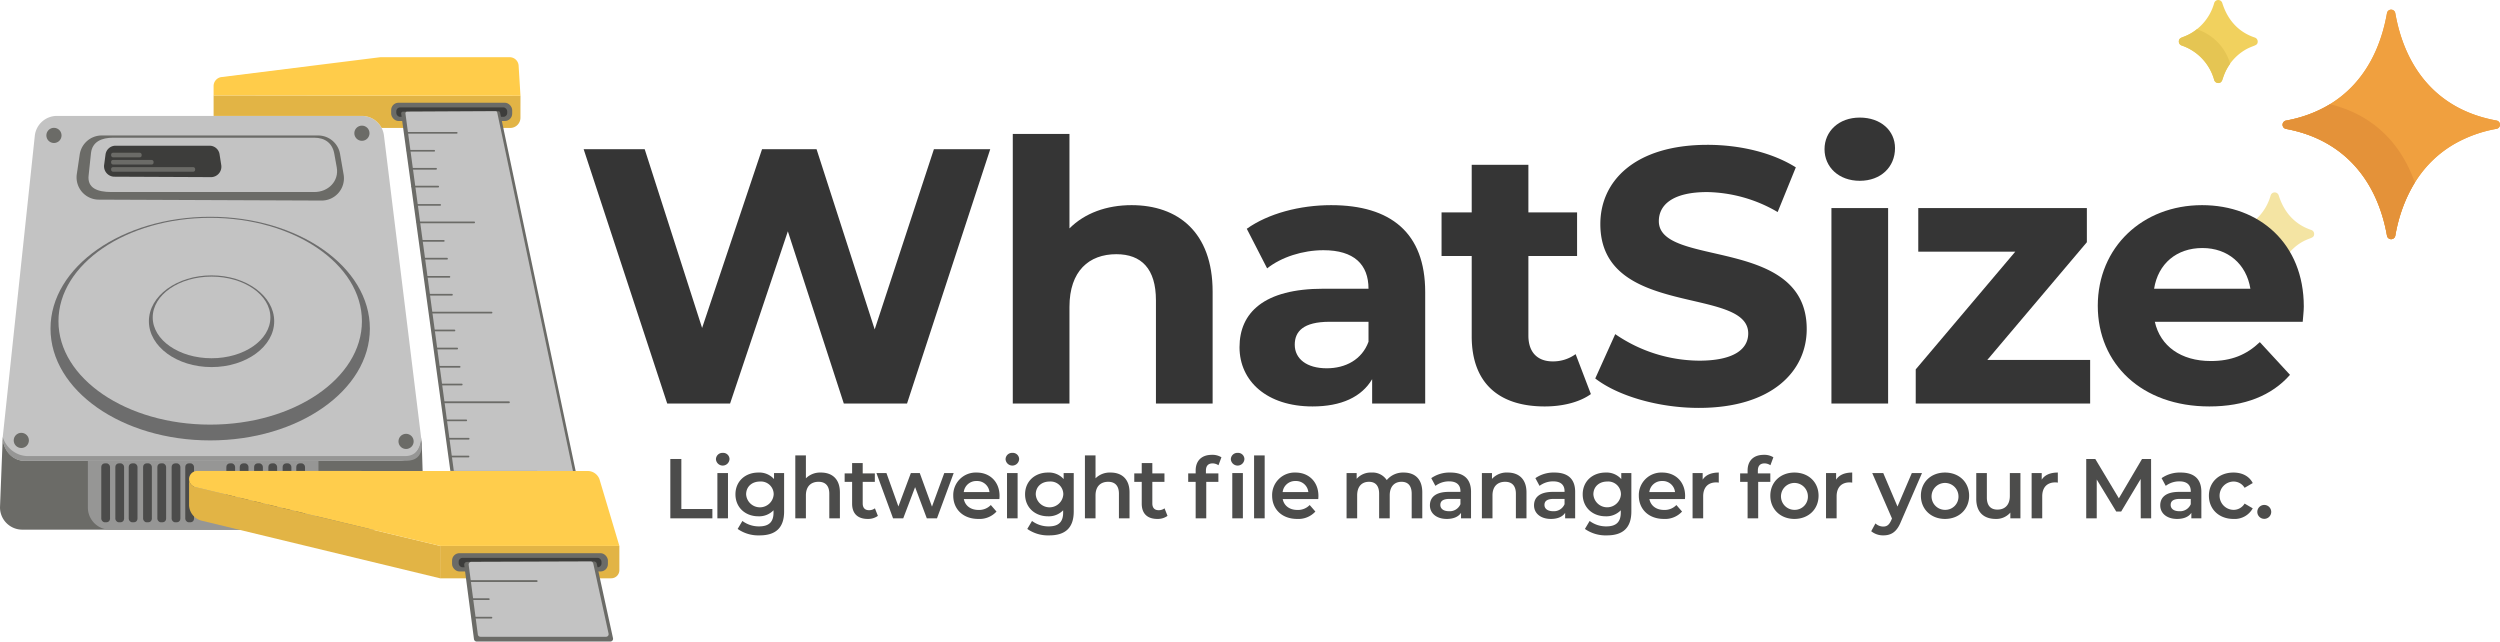 <svg xmlns="http://www.w3.org/2000/svg" width="825.616" height="211.871" viewBox="0 0 825.616 211.871"><defs><style>.cls-1{fill:#f0a03f;}.cls-2{fill:#e49239;}.cls-3{fill:#f4e4a3;}.cls-4{fill:#e7d48a;}.cls-5{fill:#f1d15e;}.cls-6{fill:#e5c553;}.cls-7{fill:#4c4c4b;}.cls-8{fill:#c3c3c3;}.cls-9{fill:#6b6b67;}.cls-10{fill:#969695;}.cls-11{fill:#6d6d6d;}.cls-12{fill:#3d3d3b;}.cls-13{fill:#e2b445;}.cls-14{fill:#ffcd4c;}.cls-15{fill:#ffcc4a;}.cls-16{fill:#353535;}</style></defs><title>WhatSize_HeaderLogo</title><g id="Header"><g id="Header_Background_" data-name="Header (Background)"><g id="Star"><path id="SVGCleanerId_0" data-name="SVGCleanerId 0" class="cls-1" d="M832.675,49.128a47.313,47.313,0,0,1-6.608-1.687c-15.321-5.152-23.982-17.67-26.831-33.784a1.394,1.394,0,0,0-2.743,0c-3.312,18.725-14.334,31.967-33.344,35.495a1.394,1.394,0,0,0,.001,2.739c18.835,3.484,30.05,16.701,33.35,35.276a1.393,1.393,0,0,0,2.743-.003c1.68-9.579,6.398-22.593,19.332-30.192a43.191,43.191,0,0,1,14.104-5.104,1.393,1.393,0,0,0-.003-2.741Z" transform="translate(-8.203 -9.323)"/><path id="SVGCleanerId_0-2" data-name="SVGCleanerId 0" class="cls-1" d="M832.675,49.128a47.313,47.313,0,0,1-6.608-1.687c-15.321-5.152-23.982-17.67-26.831-33.784a1.394,1.394,0,0,0-2.743,0c-3.312,18.725-14.334,31.967-33.344,35.495a1.394,1.394,0,0,0,.001,2.739c18.835,3.484,30.05,16.701,33.35,35.276a1.393,1.393,0,0,0,2.743-.003c1.68-9.579,6.398-22.593,19.332-30.192a43.191,43.191,0,0,1,14.104-5.104,1.393,1.393,0,0,0-.003-2.741Z" transform="translate(-8.203 -9.323)"/><path class="cls-2" d="M777.704,43.725a42.695,42.695,0,0,1-14.556,5.426,1.394,1.394,0,0,0,.001,2.739c18.835,3.484,30.05,16.701,33.35,35.276a1.393,1.393,0,0,0,2.743-.003A49.679,49.679,0,0,1,805.708,69.6C800.728,55.743,791.215,47.117,777.704,43.725Z" transform="translate(-8.203 -9.323)"/><path class="cls-3" d="M771.489,85.263c-5.42-1.797-9.005-5.836-10.749-11.418a1.393,1.393,0,0,0-2.659-.001,16.754,16.754,0,0,1-10.749,11.413,1.394,1.394,0,0,0,0,2.636,16.744,16.744,0,0,1,10.751,11.419,1.393,1.393,0,0,0,2.66-.005,17.073,17.073,0,0,1,6.609-9.368l0,0c3.416-2.341,5.094-1.661,5.091-3.356A1.392,1.392,0,0,0,771.489,85.263Z" transform="translate(-8.203 -9.323)"/><path class="cls-4" d="M752.885,82.24c-.039-.013-.076-.032-.113-.049a16.445,16.445,0,0,1-5.44,3.067,1.394,1.394,0,0,0,0,2.636,16.744,16.744,0,0,1,10.751,11.419,1.4,1.4,0,0,0,1.332.977c1.961-.004.918-2.346,4.186-6.734A16.714,16.714,0,0,0,752.885,82.24Z" transform="translate(-8.203 -9.323)"/><path class="cls-5" d="M752.849,21.721c-5.441-1.804-9.011-5.859-10.749-11.418a1.393,1.393,0,0,0-2.659-.001,16.755,16.755,0,0,1-10.749,11.414,1.394,1.394,0,0,0,0,2.636A16.745,16.745,0,0,1,739.443,35.77a1.393,1.393,0,0,0,2.66-.004,16.68,16.68,0,0,1,6.609-9.368c3.407-2.334,5.093-1.671,5.091-3.357A1.393,1.393,0,0,0,752.849,21.721Z" transform="translate(-8.203 -9.323)"/><path class="cls-6" d="M733.708,18.998c-3.84,3.07-5.957,2.212-5.957,4.035a1.392,1.392,0,0,0,.942,1.317A16.745,16.745,0,0,1,739.443,35.77a1.4,1.4,0,0,0,1.332.977c1.863-.003.968-2.179,3.925-6.378A16.848,16.848,0,0,0,733.708,18.998Z" transform="translate(-8.203 -9.323)"/></g></g><path class="cls-7" d="M229.577,160.901h3.64v16.52h10.248v3.08H229.577Z" transform="translate(-8.203 -9.323)"/><path class="cls-7" d="M244.641,160.985a2.132,2.132,0,0,1,2.24-2.1,2.083,2.083,0,0,1,2.24,2.016,2.243,2.243,0,0,1-4.48.084Zm.476,4.564h3.5v14.952h-3.5Z" transform="translate(-8.203 -9.323)"/><path class="cls-7" d="M267.153,165.549v12.684c0,5.432-2.828,7.896-8.064,7.896a11.884,11.884,0,0,1-7.28-2.128l1.568-2.632a9.034,9.034,0,0,0,5.516,1.792c3.304,0,4.76-1.512,4.76-4.536v-.784a6.58,6.58,0,0,1-5.012,1.988c-4.284,0-7.56-2.912-7.56-7.252s3.276-7.196,7.56-7.196a6.473,6.473,0,0,1,5.18,2.156V165.549Zm-3.444,7.028a4.204,4.204,0,0,0-4.536-4.228c-2.66,0-4.564,1.708-4.564,4.228a4.558,4.558,0,0,0,9.1,0Z" transform="translate(-8.203 -9.323)"/><path class="cls-7" d="M285.577,171.933v8.568h-3.5v-8.12c0-2.66-1.316-3.948-3.556-3.948-2.492,0-4.172,1.512-4.172,4.508v7.56h-3.5V159.725h3.5v7.56a6.665,6.665,0,0,1,4.984-1.904C282.917,165.381,285.577,167.425,285.577,171.933Z" transform="translate(-8.203 -9.323)"/><path class="cls-7" d="M298.121,179.689a5.501,5.501,0,0,1-3.36,1.008c-3.276,0-5.152-1.736-5.152-5.04v-7.196h-2.464v-2.8h2.464v-3.416h3.5v3.416h4.004v2.8h-4.004v7.112c0,1.456.728,2.24,2.072,2.24a3.144,3.144,0,0,0,1.96-.616Z" transform="translate(-8.203 -9.323)"/><path class="cls-7" d="M323.154,165.549l-5.516,14.952h-3.36l-3.864-10.304-3.92,10.304h-3.36l-5.488-14.952h3.304l3.948,11.032,4.116-11.032h2.94l4.032,11.088,4.06-11.088Z" transform="translate(-8.203 -9.323)"/><path class="cls-7" d="M338.245,174.145H326.513c.42,2.184,2.24,3.584,4.844,3.584a5.358,5.358,0,0,0,4.06-1.624l1.876,2.156a7.579,7.579,0,0,1-6.02,2.436c-5.012,0-8.26-3.22-8.26-7.672a7.436,7.436,0,0,1,7.728-7.644c4.368,0,7.56,3.052,7.56,7.728C338.301,173.389,338.273,173.809,338.245,174.145Zm-11.76-2.324H334.97a4.071,4.071,0,0,0-4.228-3.64A4.132,4.132,0,0,0,326.486,171.821Z" transform="translate(-8.203 -9.323)"/><path class="cls-7" d="M340.289,160.985a2.132,2.132,0,0,1,2.24-2.1,2.084,2.084,0,0,1,2.24,2.016,2.243,2.243,0,0,1-4.48.084Zm.476,4.564h3.5v14.952h-3.5Z" transform="translate(-8.203 -9.323)"/><path class="cls-7" d="M362.801,165.549v12.684c0,5.432-2.828,7.896-8.064,7.896a11.884,11.884,0,0,1-7.28-2.128l1.568-2.632a9.035,9.035,0,0,0,5.516,1.792c3.304,0,4.76-1.512,4.76-4.536v-.784a6.58,6.58,0,0,1-5.012,1.988c-4.284,0-7.56-2.912-7.56-7.252s3.276-7.196,7.56-7.196a6.473,6.473,0,0,1,5.18,2.156V165.549Zm-3.444,7.028a4.204,4.204,0,0,0-4.536-4.228c-2.66,0-4.564,1.708-4.564,4.228a4.558,4.558,0,0,0,9.1,0Z" transform="translate(-8.203 -9.323)"/><path class="cls-7" d="M381.225,171.933v8.568h-3.5v-8.12c0-2.66-1.316-3.948-3.556-3.948-2.492,0-4.172,1.512-4.172,4.508v7.56h-3.5V159.725h3.5v7.56a6.665,6.665,0,0,1,4.984-1.904C378.565,165.381,381.225,167.425,381.225,171.933Z" transform="translate(-8.203 -9.323)"/><path class="cls-7" d="M393.769,179.689a5.502,5.502,0,0,1-3.36,1.008c-3.276,0-5.152-1.736-5.152-5.04v-7.196h-2.464v-2.8h2.464v-3.416h3.5v3.416h4.004v2.8h-4.004v7.112c0,1.456.728,2.24,2.072,2.24a3.147,3.147,0,0,0,1.96-.616Z" transform="translate(-8.203 -9.323)"/><path class="cls-7" d="M408.413,159.53a5.602,5.602,0,0,1,3.164.812l-.98,2.632a3.446,3.446,0,0,0-1.932-.616c-1.456,0-2.212.812-2.212,2.408v.896h4.116v2.8h-4.004v12.04h-3.5v-12.04h-2.464v-2.8h2.464v-.952C403.065,161.573,404.941,159.53,408.413,159.53Zm6.272,1.456a2.131,2.131,0,0,1,2.24-2.1,2.084,2.084,0,0,1,2.24,2.016,2.243,2.243,0,0,1-4.48.084Zm.476,4.564H418.66v14.952h-3.499Z" transform="translate(-8.203 -9.323)"/><path class="cls-7" d="M422.356,159.725h3.5v20.776h-3.5Z" transform="translate(-8.203 -9.323)"/><path class="cls-7" d="M443.551,174.145H431.82c.42,2.184,2.24,3.584,4.844,3.584a5.358,5.358,0,0,0,4.06-1.624l1.876,2.156a7.578,7.578,0,0,1-6.02,2.436c-5.012,0-8.26-3.22-8.26-7.672a7.436,7.436,0,0,1,7.728-7.644c4.368,0,7.56,3.052,7.56,7.728C443.608,173.389,443.58,173.809,443.551,174.145Zm-11.76-2.324h8.484a4.071,4.071,0,0,0-4.229-3.64A4.133,4.133,0,0,0,431.792,171.821Z" transform="translate(-8.203 -9.323)"/><path class="cls-7" d="M477.907,171.933v8.568h-3.5v-8.12c0-2.66-1.232-3.948-3.359-3.948-2.296,0-3.893,1.512-3.893,4.48v7.588h-3.5v-8.12c0-2.66-1.231-3.948-3.359-3.948-2.324,0-3.893,1.512-3.893,4.48v7.588h-3.5V165.549h3.332v1.904a6.194,6.194,0,0,1,4.9-2.072,5.601,5.601,0,0,1,5.04,2.492,6.978,6.978,0,0,1,5.6-2.492C475.387,165.381,477.907,167.425,477.907,171.933Z" transform="translate(-8.203 -9.323)"/><path class="cls-7" d="M494.007,171.737v8.764h-3.305v-1.82c-.84,1.288-2.464,2.016-4.703,2.016-3.416,0-5.572-1.876-5.572-4.48,0-2.492,1.68-4.452,6.216-4.452h3.864v-.224c0-2.044-1.232-3.248-3.725-3.248a7.404,7.404,0,0,0-4.536,1.484l-1.371-2.548a10.512,10.512,0,0,1,6.327-1.848C491.515,165.381,494.007,167.425,494.007,171.737Zm-3.5,4.088v-1.736h-3.612c-2.38,0-3.024.896-3.024,1.988,0,1.26,1.065,2.072,2.857,2.072A3.812,3.812,0,0,0,490.507,175.825Z" transform="translate(-8.203 -9.323)"/><path class="cls-7" d="M512.319,171.933v8.568h-3.5v-8.12c0-2.66-1.315-3.948-3.556-3.948-2.492,0-4.172,1.512-4.172,4.508v7.56h-3.5V165.549h3.332v1.932a6.499,6.499,0,0,1,5.151-2.1C509.659,165.381,512.319,167.425,512.319,171.933Z" transform="translate(-8.203 -9.323)"/><path class="cls-7" d="M528.391,171.737v8.764h-3.305v-1.82c-.84,1.288-2.464,2.016-4.703,2.016-3.416,0-5.572-1.876-5.572-4.48,0-2.492,1.68-4.452,6.216-4.452h3.864v-.224c0-2.044-1.232-3.248-3.725-3.248a7.404,7.404,0,0,0-4.536,1.484l-1.371-2.548a10.512,10.512,0,0,1,6.327-1.848C525.899,165.381,528.391,167.425,528.391,171.737Zm-3.5,4.088v-1.736H521.279c-2.38,0-3.024.896-3.024,1.988,0,1.26,1.065,2.072,2.857,2.072A3.812,3.812,0,0,0,524.891,175.825Z" transform="translate(-8.203 -9.323)"/><path class="cls-7" d="M546.954,165.549v12.684c0,5.432-2.828,7.896-8.063,7.896a11.886,11.886,0,0,1-7.28-2.128l1.568-2.632a9.033,9.033,0,0,0,5.516,1.792c3.304,0,4.76-1.512,4.76-4.536v-.784a6.58,6.58,0,0,1-5.012,1.988c-4.284,0-7.56-2.912-7.56-7.252s3.275-7.196,7.56-7.196a6.473,6.473,0,0,1,5.18,2.156V165.549Zm-3.443,7.028a4.204,4.204,0,0,0-4.536-4.228c-2.66,0-4.564,1.708-4.564,4.228a4.559,4.559,0,0,0,9.101,0Z" transform="translate(-8.203 -9.323)"/><path class="cls-7" d="M564.649,174.145H552.918c.42,2.184,2.239,3.584,4.844,3.584a5.358,5.358,0,0,0,4.06-1.624l1.876,2.156a7.578,7.578,0,0,1-6.019,2.436c-5.013,0-8.26-3.22-8.26-7.672a7.436,7.436,0,0,1,7.728-7.644c4.368,0,7.56,3.052,7.56,7.728C564.705,173.389,564.678,173.809,564.649,174.145Zm-11.76-2.324h8.483a4.069,4.069,0,0,0-4.228-3.64A4.132,4.132,0,0,0,552.889,171.821Z" transform="translate(-8.203 -9.323)"/><path class="cls-7" d="M575.822,165.381v3.332a4.48,4.48,0,0,0-.812-.084c-2.66,0-4.34,1.568-4.34,4.62v7.252h-3.5V165.549h3.332v2.184C571.51,166.165,573.33,165.381,575.822,165.381Z" transform="translate(-8.203 -9.323)"/><path class="cls-7" d="M588.729,164.765v.896h4.116v2.8h-4.005v12.04h-3.499v-12.04h-2.465v-2.8h2.465v-.952c0-3.136,1.876-5.18,5.348-5.18a5.601,5.601,0,0,1,3.164.812l-.981,2.632a3.445,3.445,0,0,0-1.932-.616C589.485,162.357,588.729,163.169,588.729,164.765Z" transform="translate(-8.203 -9.323)"/><path class="cls-7" d="M592.845,173.025c0-4.48,3.359-7.644,7.951-7.644,4.648,0,7.981,3.164,7.981,7.644s-3.332,7.672-7.981,7.672C596.205,180.697,592.845,177.505,592.845,173.025Zm12.403,0a4.444,4.444,0,1,0-4.452,4.676A4.355,4.355,0,0,0,605.249,173.025Z" transform="translate(-8.203 -9.323)"/><path class="cls-7" d="M619.893,165.381v3.332a4.481,4.481,0,0,0-.812-.084c-2.66,0-4.34,1.568-4.34,4.62v7.252h-3.5V165.549h3.332v2.184C615.581,166.165,617.401,165.381,619.893,165.381Z" transform="translate(-8.203 -9.323)"/><path class="cls-7" d="M642.936,165.549l-7,16.156c-1.372,3.388-3.276,4.424-5.768,4.424a6.184,6.184,0,0,1-4.004-1.372l1.399-2.576a3.792,3.792,0,0,0,2.576,1.036c1.232,0,1.96-.588,2.632-2.072l.252-.588-6.523-15.008h3.64l4.704,11.06,4.731-11.06Z" transform="translate(-8.203 -9.323)"/><path class="cls-7" d="M642.572,173.025c0-4.48,3.359-7.644,7.951-7.644,4.648,0,7.98,3.164,7.98,7.644s-3.332,7.672-7.98,7.672C645.931,180.697,642.572,177.505,642.572,173.025Zm12.403,0a4.444,4.444,0,1,0-4.452,4.676A4.355,4.355,0,0,0,654.975,173.025Z" transform="translate(-8.203 -9.323)"/><path class="cls-7" d="M675.443,165.549v14.952H672.112v-1.904a6.11,6.11,0,0,1-4.816,2.1c-3.836,0-6.44-2.1-6.44-6.608v-8.54h3.5v8.064c0,2.716,1.288,4.004,3.5,4.004,2.437,0,4.088-1.512,4.088-4.508v-7.56Z" transform="translate(-8.203 -9.323)"/><path class="cls-7" d="M687.792,165.381v3.332a4.48,4.48,0,0,0-.812-.084c-2.66,0-4.34,1.568-4.34,4.62v7.252h-3.5V165.549h3.332v2.184C683.479,166.165,685.3,165.381,687.792,165.381Z" transform="translate(-8.203 -9.323)"/><path class="cls-7" d="M715.174,180.501l-.027-12.992-6.44,10.752h-1.624l-6.44-10.584v12.824h-3.472v-19.6h2.996l7.784,12.992,7.644-12.992h2.996l.028,19.6Z" transform="translate(-8.203 -9.323)"/><path class="cls-7" d="M735.194,171.737v8.764H731.89v-1.82c-.84,1.288-2.464,2.016-4.704,2.016-3.416,0-5.571-1.876-5.571-4.48,0-2.492,1.68-4.452,6.216-4.452h3.863v-.224c0-2.044-1.232-3.248-3.724-3.248a7.404,7.404,0,0,0-4.536,1.484l-1.372-2.548a10.515,10.515,0,0,1,6.328-1.848C732.703,165.381,735.194,167.425,735.194,171.737Zm-3.5,4.088v-1.736h-3.611c-2.38,0-3.024.896-3.024,1.988,0,1.26,1.065,2.072,2.857,2.072A3.811,3.811,0,0,0,731.694,175.825Z" transform="translate(-8.203 -9.323)"/><path class="cls-7" d="M737.686,173.025c0-4.48,3.359-7.644,8.092-7.644,2.912,0,5.235,1.204,6.384,3.472l-2.688,1.568a4.23,4.23,0,0,0-3.724-2.072,4.678,4.678,0,0,0,0,9.352,4.23,4.23,0,0,0,3.724-2.072l2.688,1.568a6.797,6.797,0,0,1-6.384,3.5C741.046,180.697,737.686,177.505,737.686,173.025Z" transform="translate(-8.203 -9.323)"/><path class="cls-7" d="M753.674,178.373a2.296,2.296,0,1,1,4.592,0,2.296,2.296,0,1,1-4.592,0Z" transform="translate(-8.203 -9.323)"/><g id="Logo_Header" data-name="Logo Header"><g id="Vector_Icon" data-name="Vector Icon"><g id="Drive"><path id="Drive_Faceplate" data-name="Drive Faceplate" class="cls-8" d="M139.905,161.515H16.45a7.355,7.355,0,0,1-7.313-8.133l10.56-99.205A7.355,7.355,0,0,1,27.011,47.6H127.698a7.355,7.355,0,0,1,7.3,6.457l12.207,99.205A7.355,7.355,0,0,1,139.905,161.515Z" transform="translate(-8.203 -9.323)"/><g id="Drive_Grill" data-name="Drive Grill"><g id="Plate"><path id="Drive_Grill_Plate_Bg" data-name="Drive Grill Plate Bg" class="cls-9" d="M8.203,176.883a7.355,7.355,0,0,0,7.355,7.355H140.798a7.355,7.355,0,0,0,7.355-7.355l-.665-21.052-.226-1.045a7.459,7.459,0,0,1-7.424,6.72H16.383c-4.13,0-7.315-3.799-7.271-7.839" transform="translate(-8.203 -9.323)"/><path id="Drive_Grill_Plate_Front" data-name="Drive Grill Plate Front" class="cls-10" d="M37.222,161.515v15.412a7.321,7.321,0,0,0,7.321,7.321l61.506-.005a7.321,7.321,0,0,0,7.321-7.321V161.51Z" transform="translate(-8.203 -9.323)"/></g><path id="Accent" class="cls-10" d="M147.248,153.734c-.019-.111.363,6.098-5.151,6.212H17.587a8.692,8.692,0,0,1-3.253-.598,9.071,9.071,0,0,1-5.222-5.682c0,3.898,2.678,7.839,7.271,7.839H142.097C146.69,161.505,148.139,158.812,147.248,153.734Z" transform="translate(-8.203 -9.323)"/><g id="Vents"><g id="Drive_Grill_Right" data-name="Drive Grill Right"><rect class="cls-7" x="97.845" y="153.019" width="2.892" height="19.466" rx="1.165"/><rect class="cls-7" x="74.752" y="153.019" width="2.892" height="19.466" rx="1.165"/><rect class="cls-7" x="79.174" y="153.019" width="2.892" height="19.466" rx="1.165"/><rect class="cls-7" x="83.921" y="153.019" width="2.892" height="19.466" rx="1.165"/><rect class="cls-7" x="88.63" y="153.019" width="2.892" height="19.466" rx="1.165"/><rect class="cls-7" x="93.339" y="153.019" width="2.892" height="19.466" rx="1.165"/></g><g id="Drive_Grill_Left" data-name="Drive Grill Left"><rect class="cls-7" x="61.185" y="153.019" width="2.892" height="19.466" rx="1.165"/><rect class="cls-7" x="33.447" y="153.019" width="2.892" height="19.466" rx="1.165"/><rect class="cls-7" x="38.092" y="153.019" width="2.892" height="19.466" rx="1.165"/><rect class="cls-7" x="42.513" y="153.019" width="2.892" height="19.466" rx="1.165"/><rect class="cls-7" x="47.26" y="153.019" width="2.892" height="19.466" rx="1.165"/><rect class="cls-7" x="51.969" y="153.019" width="2.892" height="19.466" rx="1.165"/><rect class="cls-7" x="56.679" y="153.019" width="2.892" height="19.466" rx="1.165"/></g></g></g><g id="Drive_Large_Circle" data-name="Drive Large Circle"><ellipse id="HDD_-LargeDisk_Background" data-name="HDD -LargeDisk Background" class="cls-11" cx="69.415" cy="108.515" rx="52.735" ry="36.929"/><ellipse id="HDD_-LargeDisk_Top" data-name="HDD -LargeDisk Top" class="cls-8" cx="69.415" cy="106.085" rx="50.108" ry="34.144"/></g><g id="Drive_Small_Circle" data-name="Drive Small Circle"><ellipse id="bottom" class="cls-11" cx="69.863" cy="106.085" rx="20.692" ry="15.142"/><ellipse id="top" class="cls-8" cx="69.863" cy="104.83" rx="19.432" ry="13.481"/></g><g id="Drive_Square" data-name="Drive Square"><path id="Drive_Square_Bottom" data-name="Drive Square Bottom" class="cls-9" d="M114.403,75.556,40.814,75.252A7.355,7.355,0,0,1,33.569,66.82l.96-6.481a7.355,7.355,0,0,1,7.275-6.277h71.455a7.355,7.355,0,0,1,7.247,6.1l1.175,6.786A7.355,7.355,0,0,1,114.403,75.556Z" transform="translate(-8.203 -9.323)"/><path id="Drive_Square_Top" data-name="Drive Square Top" class="cls-8" d="M112.016,72.738H44.9c-4.429-.018-7.989-1.233-7.415-5.624l.781-7.35c.479-3.662,3.531-4.957,7.225-4.957h66.488c3.56,0,5.993,1.784,6.623,5.287l.812,4.513C120.228,69.13,116.611,72.757,112.016,72.738Z" transform="translate(-8.203 -9.323)"/></g><g id="Sticker"><path id="Background" class="cls-12" d="M78.054,67.823l-32.262-.147a3.455,3.455,0,0,1-3.176-4.07l.421-3.129a3.34,3.34,0,0,1,3.189-3.03h31.326A3.33,3.33,0,0,1,80.73,60.392l.515,3.276A3.46,3.46,0,0,1,78.054,67.823Z" transform="translate(-8.203 -9.323)"/><g id="Sticker_writings" data-name="Sticker writings"><rect id="bottom-2" data-name="bottom" class="cls-9" x="36.697" y="55.192" width="27.747" height="1.514" rx="0.61"/><rect id="middle" class="cls-9" x="36.697" y="52.817" width="14.018" height="1.514" rx="0.61"/><rect id="top-2" data-name="top" class="cls-9" x="36.697" y="50.442" width="10.083" height="1.514" rx="0.61"/></g></g><g id="Screws"><circle class="cls-9" cx="7.036" cy="145.445" r="2.508"/><circle class="cls-9" cx="17.818" cy="44.72" r="2.508"/><circle class="cls-9" cx="134.102" cy="145.769" r="2.508"/><circle class="cls-9" cx="119.522" cy="43.997" r="2.508"/></g></g><g id="Calipher_Bottom" data-name="Calipher Bottom"><path id="bottom-3" data-name="bottom" class="cls-13" d="M153.546,200.305l56.5,0a2.702,2.702,0,0,0,2.703-2.702v-7.997l-59.203,0Z" transform="translate(-8.203 -9.323)"/><g id="grill"><rect id="ScaleRingletTop_-AccentLighter" data-name="ScaleRingletTop -AccentLighter" class="cls-9" x="149.292" y="182.684" width="51.47" height="6.041" rx="2.433"/><rect id="ScaleRingletTop_-AccentDarker" data-name="ScaleRingletTop -AccentDarker" class="cls-12" x="151.474" y="184.229" width="47.171" height="3.115" rx="1.255"/></g><path id="left" class="cls-13" d="M72.711,170.179a2.702,2.702,0,0,1-2.069-2.627v8.72a5.479,5.479,0,0,0,4.288,5.034l78.616,18.998V189.606Z" transform="translate(-8.203 -9.323)"/><path id="top-3" data-name="top" class="cls-14" d="M73.345,164.851a2.702,2.702,0,0,0-2.703,2.702h0a2.702,2.702,0,0,0,2.069,2.627l80.835,19.427,59.203,0-6.587-22.065a4.173,4.173,0,0,0-3.786-2.674Z" transform="translate(-8.203 -9.323)"/></g><g id="Calipher_Top" data-name="Calipher Top"><path id="bottom-4" data-name="bottom" class="cls-13" d="M78.743,40.822V47.6h48.954a7.362,7.362,0,0,1,6.532,3.966l42.537.01a3.381,3.381,0,0,0,3.313-3.445l.008-7.178Z" transform="translate(-8.203 -9.323)"/><g id="grill-2" data-name="grill"><rect id="ScaleRingletTop_-AccentLighter-2" data-name="ScaleRingletTop -AccentLighter" class="cls-9" x="129.176" y="33.923" width="39.975" height="6.041" rx="2.433"/><rect id="ScaleRingletTop_-AccentDarker-2" data-name="ScaleRingletTop -AccentDarker" class="cls-12" x="130.873" y="35.468" width="36.636" height="3.115" rx="1.255"/></g><path id="top-4" data-name="top" class="cls-15" d="M179.477,31.054a2.969,2.969,0,0,0-2.912-2.84H133.976a2.816,2.816,0,0,0-.348.022l-52.315,6.539a2.995,2.995,0,0,0-2.57,3.012v3.034l101.345.132Z" transform="translate(-8.203 -9.323)"/></g><g id="Ruler"><path id="Ruler_Bottom_-Shadow" data-name="Ruler Bottom -Shadow" class="cls-9" d="M209.741,221.194H165.655a.923.923,0,0,1-.923-.793L161.516,195.91a.916.916,0,0,1,.919-1.024l41.92-.143a.925.925,0,0,1,.914.724l5.382,24.634A.915.915,0,0,1,209.741,221.194Z" transform="translate(-8.203 -9.323)"/><path id="Ruler_Bottom_-Main" data-name="Ruler Bottom -Main" class="cls-8" d="M208.329,219.615H166.875a.868.868,0,0,1-.868-.746l-3.024-23.029a.862.862,0,0,1,.864-.963l39.418-.135a.87.87,0,0,1,.86.68l5.061,23.163A.86.86,0,0,1,208.329,219.615Z" transform="translate(-8.203 -9.323)"/><path id="Ruler_Top_-Shadow" data-name="Ruler Top -Shadow" class="cls-9" d="M156.935,164.851,140.694,46.855a.574.574,0,0,1,.565-.652l31.529-.159a.574.574,0,0,1,.564.455l24.959,118.366Z" transform="translate(-8.203 -9.323)"/><path id="Ruler_Top_-Main" data-name="Ruler Top -Main" class="cls-8" d="M158.076,164.836l-15.975-117.99a.558.558,0,0,1,.515-.652l29.281-.155a.537.537,0,0,1,.514.455l25,118.374Z" transform="translate(-8.203 -9.323)"/><g id="Ruler_Lines" data-name="Ruler Lines"><g id="new"><g id="Ruler_Lines_short_" data-name="Ruler Lines (short)"><rect class="cls-9" x="134.295" y="49.509" width="9.357" height="0.567" rx="0.228"/><rect class="cls-9" x="135.238" y="55.454" width="9.043" height="0.567" rx="0.228"/><rect class="cls-9" x="135.854" y="61.334" width="9.128" height="0.567" rx="0.228"/><rect class="cls-9" x="136.92" y="67.382" width="8.703" height="0.567" rx="0.228"/><rect class="cls-9" x="138.499" y="79.265" width="8.331" height="0.567" rx="0.228"/><rect class="cls-9" x="139.423" y="85.147" width="8.476" height="0.567" rx="0.228"/><rect class="cls-9" x="140.179" y="91.14" width="8.507" height="0.567" rx="0.228"/><rect class="cls-9" x="141.025" y="97.046" width="8.5" height="0.567" rx="0.228"/><rect class="cls-9" x="142.709" y="108.86" width="7.646" height="0.567" rx="0.228"/><rect class="cls-9" x="143.605" y="114.815" width="7.646" height="0.567" rx="0.228"/><rect class="cls-9" x="144.375" y="120.859" width="7.691" height="0.567" rx="0.228"/><rect class="cls-9" x="145.175" y="126.699" width="7.588" height="0.567" rx="0.228"/><rect class="cls-9" x="147.091" y="138.542" width="7.15" height="0.567" rx="0.228"/><rect class="cls-9" x="147.943" y="144.606" width="7.104" height="0.567" rx="0.228"/><rect class="cls-9" x="148.636" y="150.48" width="6.365" height="0.567" rx="0.228"/><rect class="cls-9" x="155.877" y="197.585" width="5.829" height="0.567" rx="0.228"/><rect class="cls-9" x="156.392" y="203.698" width="6.183" height="0.567" rx="0.228"/></g><g id="Ruler_Lines_long_" data-name="Ruler Lines (long)"><rect class="cls-9" x="133.767" y="43.582" width="17.33" height="0.567" rx="0.228"/><rect class="cls-9" x="137.577" y="73.16" width="19.283" height="0.567" rx="0.228"/><rect class="cls-9" x="142.123" y="102.953" width="20.481" height="0.567" rx="0.228"/><rect class="cls-9" x="145.886" y="132.539" width="22.471" height="0.61" rx="0.245"/><rect class="cls-9" x="154.773" y="191.592" width="22.757" height="0.61" rx="0.245"/></g></g></g></g></g><path class="cls-16" d="M335.226,58.593,307.747,142.59H286.868l-18.48-56.878L249.31,142.59H228.55L200.951,58.593h20.159L240.07,117.631,259.869,58.593h17.999l19.199,59.518,19.56-59.518Z" transform="translate(-8.203 -9.323)"/><path class="cls-16" d="M408.668,105.631V142.59H389.949V108.511c0-10.44-4.8-15.239-13.08-15.239-9,0-15.479,5.52-15.479,17.399V142.59H342.671V53.553H361.39V84.752c5.04-5.04,12.24-7.68,20.519-7.68C397.149,77.072,408.668,85.952,408.668,105.631Z" transform="translate(-8.203 -9.323)"/><path class="cls-16" d="M478.868,105.751V142.59H461.348v-8.04c-3.48,5.879-10.199,8.999-19.68,8.999-15.119,0-24.118-8.399-24.118-19.559,0-11.4,8.039-19.319,27.719-19.319h14.879c0-8.04-4.8-12.719-14.879-12.719-6.84,0-13.92,2.28-18.6,6l-6.719-13.08c7.08-5.04,17.519-7.8,27.838-7.8C467.469,77.072,478.868,86.192,478.868,105.751Zm-18.72,16.439v-6.6H447.309c-8.76,0-11.52,3.24-11.52,7.56,0,4.68,3.959,7.8,10.56,7.8C452.589,130.95,457.988,128.07,460.148,122.19Z" transform="translate(-8.203 -9.323)"/><path class="cls-16" d="M533.587,139.469c-3.84,2.76-9.479,4.08-15.239,4.08-15.239,0-24.119-7.8-24.119-23.159V93.872h-9.959V79.472h9.959v-15.72h18.72v15.72h16.079V93.872H512.948v26.279c0,5.52,3,8.52,8.039,8.52a12.616,12.616,0,0,0,7.561-2.4Z" transform="translate(-8.203 -9.323)"/><path class="cls-16" d="M535.029,134.31l6.6-14.639a49.405,49.405,0,0,0,27.719,8.76c11.52,0,16.199-3.84,16.199-9,0-15.719-48.838-4.92-48.838-36.118,0-14.28,11.52-26.159,35.398-26.159,10.559,0,21.359,2.52,29.159,7.44l-6,14.76a47.44,47.44,0,0,0-23.279-6.6c-11.52,0-15.959,4.319-15.959,9.6,0,15.479,48.838,4.8,48.838,35.638,0,14.04-11.64,26.039-35.639,26.039C555.908,144.03,542.468,140.07,535.029,134.31Z" transform="translate(-8.203 -9.323)"/><path class="cls-16" d="M610.747,58.593c0-5.88,4.68-10.44,11.639-10.44s11.64,4.32,11.64,10.08c0,6.24-4.68,10.799-11.64,10.799S610.747,64.473,610.747,58.593Zm2.279,19.439h18.72V142.59h-18.72Z" transform="translate(-8.203 -9.323)"/><path class="cls-16" d="M698.464,128.19V142.59H640.866V131.31l32.879-38.879H641.706v-14.4h55.678v11.28L664.505,128.19Z" transform="translate(-8.203 -9.323)"/><path class="cls-16" d="M768.665,115.591H719.827c1.8,8.04,8.64,12.96,18.479,12.96,6.84,0,11.76-2.04,16.199-6.24l9.96,10.8c-6,6.84-14.999,10.439-26.639,10.439-22.319,0-36.839-14.04-36.839-33.239,0-19.319,14.76-33.239,34.438-33.239,18.96,0,33.599,12.72,33.599,33.479C769.024,111.991,768.785,114.031,768.665,115.591Zm-49.078-10.919h31.799c-1.32-8.16-7.44-13.439-15.84-13.439C727.026,91.232,720.906,96.391,719.587,104.671Z" transform="translate(-8.203 -9.323)"/></g></g></svg>